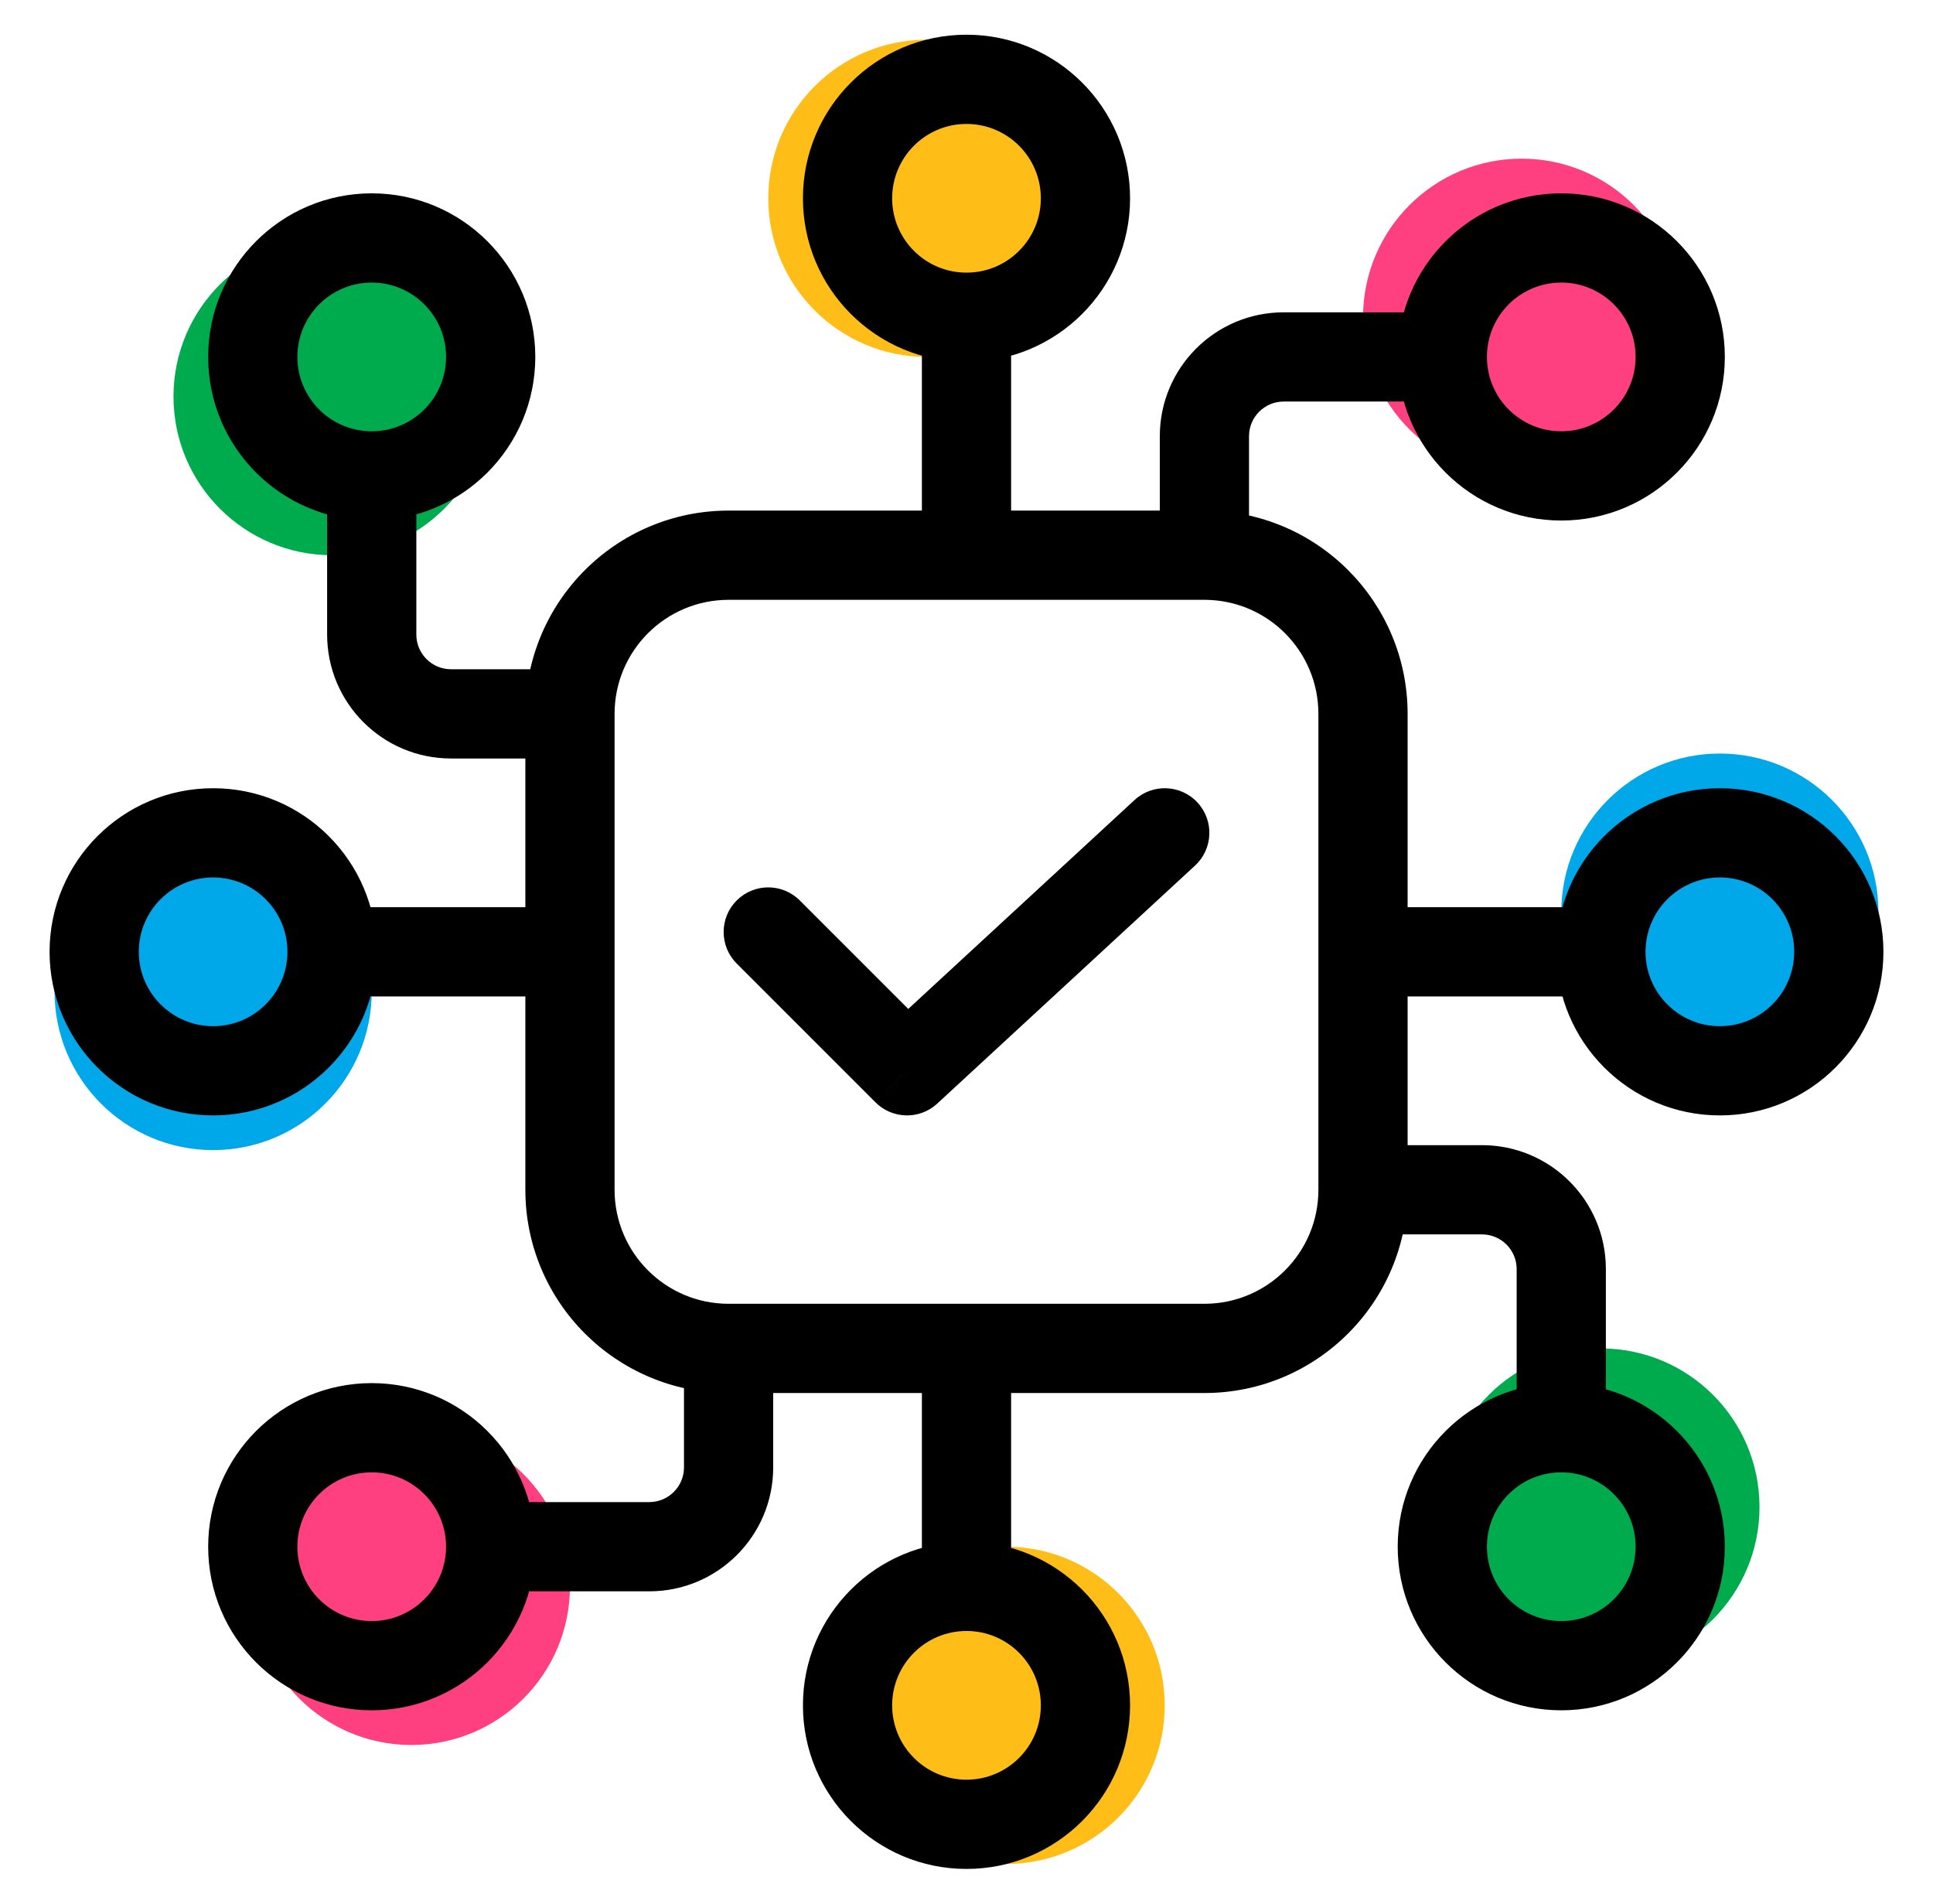 <svg width="65" height="64" viewBox="0 0 65 64" fill="none" xmlns="http://www.w3.org/2000/svg">
<circle cx="11.167" cy="13.333" r="5.333" fill="#00AB4E"/>
<ellipse cx="31.167" cy="6.667" rx="5.333" ry="5.333" fill="#FFBD17"/>
<ellipse cx="51.167" cy="10.667" rx="5.333" ry="5.333" fill="#FF4080"/>
<ellipse cx="13.833" cy="53.333" rx="5.333" ry="5.333" fill="#FF4080"/>
<circle cx="33.833" cy="57.333" r="5.333" fill="#FFBD17"/>
<circle cx="53.833" cy="50.667" r="5.333" fill="#00AB4E"/>
<ellipse cx="57.833" cy="30.667" rx="5.333" ry="5.333" fill="#00A8E9"/>
<ellipse cx="7.167" cy="33.333" rx="5.333" ry="5.333" fill="#00A8E9"/>
<path d="M26.894 30.273C26.308 29.687 25.358 29.687 24.773 30.273C24.187 30.858 24.187 31.808 24.773 32.394L26.894 30.273ZM30.5 36L29.439 37.06C30.009 37.63 30.926 37.648 31.517 37.102L30.5 36ZM40.184 29.102C40.793 28.54 40.831 27.591 40.269 26.982C39.707 26.374 38.758 26.336 38.149 26.898L40.184 29.102ZM12.5 21.333L14 21.333L14 21.333L12.5 21.333ZM15.166 24L15.166 22.5L15.166 22.5L15.166 24ZM43.166 12L43.166 13.5L43.166 13.5L43.166 12ZM40.5 14.666L39 14.666V14.666H40.5ZM52.5 42.666L51 42.666L51 42.666L52.5 42.666ZM49.833 40L49.833 41.5H49.833L49.833 40ZM21.833 52L21.833 50.5H21.833V52ZM24.5 18.666L24.5 20.166L24.5 20.166L24.5 18.666ZM24.773 32.394L29.439 37.06L31.561 34.939L26.894 30.273L24.773 32.394ZM31.517 37.102L40.184 29.102L38.149 26.898L29.482 34.898L31.517 37.102ZM31 10.666V18.666H34V10.666H31ZM53.833 30.5H45.833V33.5H53.833V30.5ZM11.166 33.5H19.166V30.5H11.166V33.5ZM11 16L11 21.333L14 21.333L14 16L11 16ZM15.166 25.5H19.166V22.5H15.166V25.5ZM11 21.333C11 23.634 12.865 25.5 15.166 25.5L15.166 22.5C14.522 22.5 14 21.977 14 21.333L11 21.333ZM48.5 10.5L43.166 10.5L43.166 13.5L48.5 13.5L48.5 10.5ZM39 14.666V18.666H42V14.666H39ZM43.166 10.5C40.865 10.5 39 12.365 39 14.666L42 14.666C42 14.022 42.522 13.5 43.166 13.5L43.166 10.5ZM54 48L54 42.666L51 42.666L51 48L54 48ZM49.833 38.5H45.833V41.5H49.833V38.5ZM54 42.666C54 40.365 52.134 38.5 49.833 38.5L49.833 41.5C50.477 41.5 51 42.022 51 42.666L54 42.666ZM16.5 53.5H21.833V50.5H16.5V53.5ZM26 49.333V45.333H23V49.333H26ZM21.833 53.5C24.134 53.5 26 51.634 26 49.333H23C23 49.977 22.477 50.5 21.833 50.5L21.833 53.5ZM24.5 20.166L40.5 20.166L40.5 17.166L24.5 17.166L24.5 20.166ZM20.666 40V24H17.666V40H20.666ZM24.5 43.833C22.383 43.833 20.666 42.117 20.666 40H17.666C17.666 43.774 20.726 46.833 24.5 46.833V43.833ZM44.333 40C44.333 42.117 42.617 43.833 40.5 43.833V46.833C44.274 46.833 47.333 43.774 47.333 40H44.333ZM40.5 20.166C42.617 20.166 44.333 21.883 44.333 24H47.333C47.333 20.226 44.274 17.166 40.5 17.166V20.166ZM24.5 17.166C20.726 17.166 17.666 20.226 17.666 24H20.666C20.666 21.883 22.383 20.166 24.5 20.166V17.166ZM35 57.333C35 58.714 33.88 59.833 32.5 59.833V62.833C35.537 62.833 38 60.371 38 57.333H35ZM32.5 59.833C31.119 59.833 30 58.714 30 57.333H27C27 60.371 29.462 62.833 32.5 62.833V59.833ZM30 57.333C30 55.953 31.119 54.833 32.5 54.833V51.833C29.462 51.833 27 54.296 27 57.333H30ZM32.5 54.833C33.88 54.833 35 55.953 35 57.333H38C38 54.296 35.537 51.833 32.5 51.833V54.833ZM15 52C15 53.38 13.88 54.5 12.5 54.5V57.5C15.537 57.5 18 55.037 18 52H15ZM12.5 54.5C11.119 54.5 10 53.38 10 52H7C7 55.037 9.462 57.5 12.5 57.5V54.5ZM10 52C10 50.619 11.119 49.5 12.5 49.5V46.5C9.462 46.5 7 48.962 7 52H10ZM12.5 49.5C13.88 49.5 15 50.619 15 52H18C18 48.962 15.537 46.5 12.5 46.5V49.5ZM9.666 32C9.666 33.38 8.547 34.5 7.167 34.5V37.5C10.204 37.5 12.666 35.037 12.666 32H9.666ZM7.167 34.5C5.786 34.5 4.667 33.38 4.667 32H1.667C1.667 35.037 4.129 37.5 7.167 37.5V34.5ZM4.667 32C4.667 30.619 5.786 29.5 7.167 29.5V26.5C4.129 26.5 1.667 28.962 1.667 32H4.667ZM7.167 29.5C8.547 29.5 9.666 30.619 9.666 32H12.666C12.666 28.962 10.204 26.5 7.167 26.5V29.5ZM15 12C15 13.38 13.88 14.5 12.5 14.5V17.5C15.537 17.5 18 15.037 18 12H15ZM12.5 14.5C11.119 14.5 10 13.38 10 12H7C7 15.037 9.462 17.5 12.5 17.5V14.5ZM10 12C10 10.619 11.119 9.5 12.5 9.5V6.5C9.462 6.5 7 8.962 7 12H10ZM12.5 9.5C13.88 9.5 15 10.619 15 12H18C18 8.962 15.537 6.5 12.5 6.5V9.5ZM35 6.667C35 8.047 33.88 9.166 32.5 9.166V12.166C35.537 12.166 38 9.704 38 6.667H35ZM32.5 9.166C31.119 9.166 30 8.047 30 6.667H27C27 9.704 29.462 12.166 32.5 12.166V9.166ZM30 6.667C30 5.286 31.119 4.167 32.5 4.167V1.167C29.462 1.167 27 3.629 27 6.667H30ZM32.5 4.167C33.88 4.167 35 5.286 35 6.667H38C38 3.629 35.537 1.167 32.5 1.167V4.167ZM55 12C55 13.38 53.88 14.5 52.5 14.5V17.5C55.537 17.5 58 15.037 58 12H55ZM52.5 14.5C51.119 14.5 50 13.38 50 12H47C47 15.037 49.462 17.5 52.5 17.5V14.5ZM50 12C50 10.619 51.119 9.5 52.5 9.5V6.5C49.462 6.5 47 8.962 47 12H50ZM52.5 9.5C53.88 9.5 55 10.619 55 12H58C58 8.962 55.537 6.5 52.5 6.5V9.5ZM60.333 32C60.333 33.38 59.214 34.5 57.833 34.5V37.5C60.871 37.5 63.333 35.037 63.333 32H60.333ZM57.833 34.5C56.453 34.5 55.333 33.38 55.333 32H52.333C52.333 35.037 54.796 37.5 57.833 37.5V34.5ZM55.333 32C55.333 30.619 56.453 29.5 57.833 29.5V26.5C54.796 26.5 52.333 28.962 52.333 32H55.333ZM57.833 29.5C59.214 29.5 60.333 30.619 60.333 32H63.333C63.333 28.962 60.871 26.5 57.833 26.5V29.5ZM55 52C55 53.38 53.88 54.5 52.5 54.5V57.5C55.537 57.5 58 55.037 58 52H55ZM52.5 54.5C51.119 54.5 50 53.38 50 52H47C47 55.037 49.462 57.5 52.5 57.5V54.5ZM50 52C50 50.619 51.119 49.5 52.5 49.5V46.5C49.462 46.5 47 48.962 47 52H50ZM52.5 49.5C53.88 49.5 55 50.619 55 52H58C58 48.962 55.537 46.5 52.5 46.5V49.5ZM40.5 43.833H32.5V46.833H40.5V43.833ZM32.5 43.833H24.5V46.833H32.5V43.833ZM34 53.333V45.333H31V53.333H34ZM44.333 24V32H47.333V24H44.333ZM44.333 32V40H47.333V32H44.333Z" fill="black"/>
</svg>
